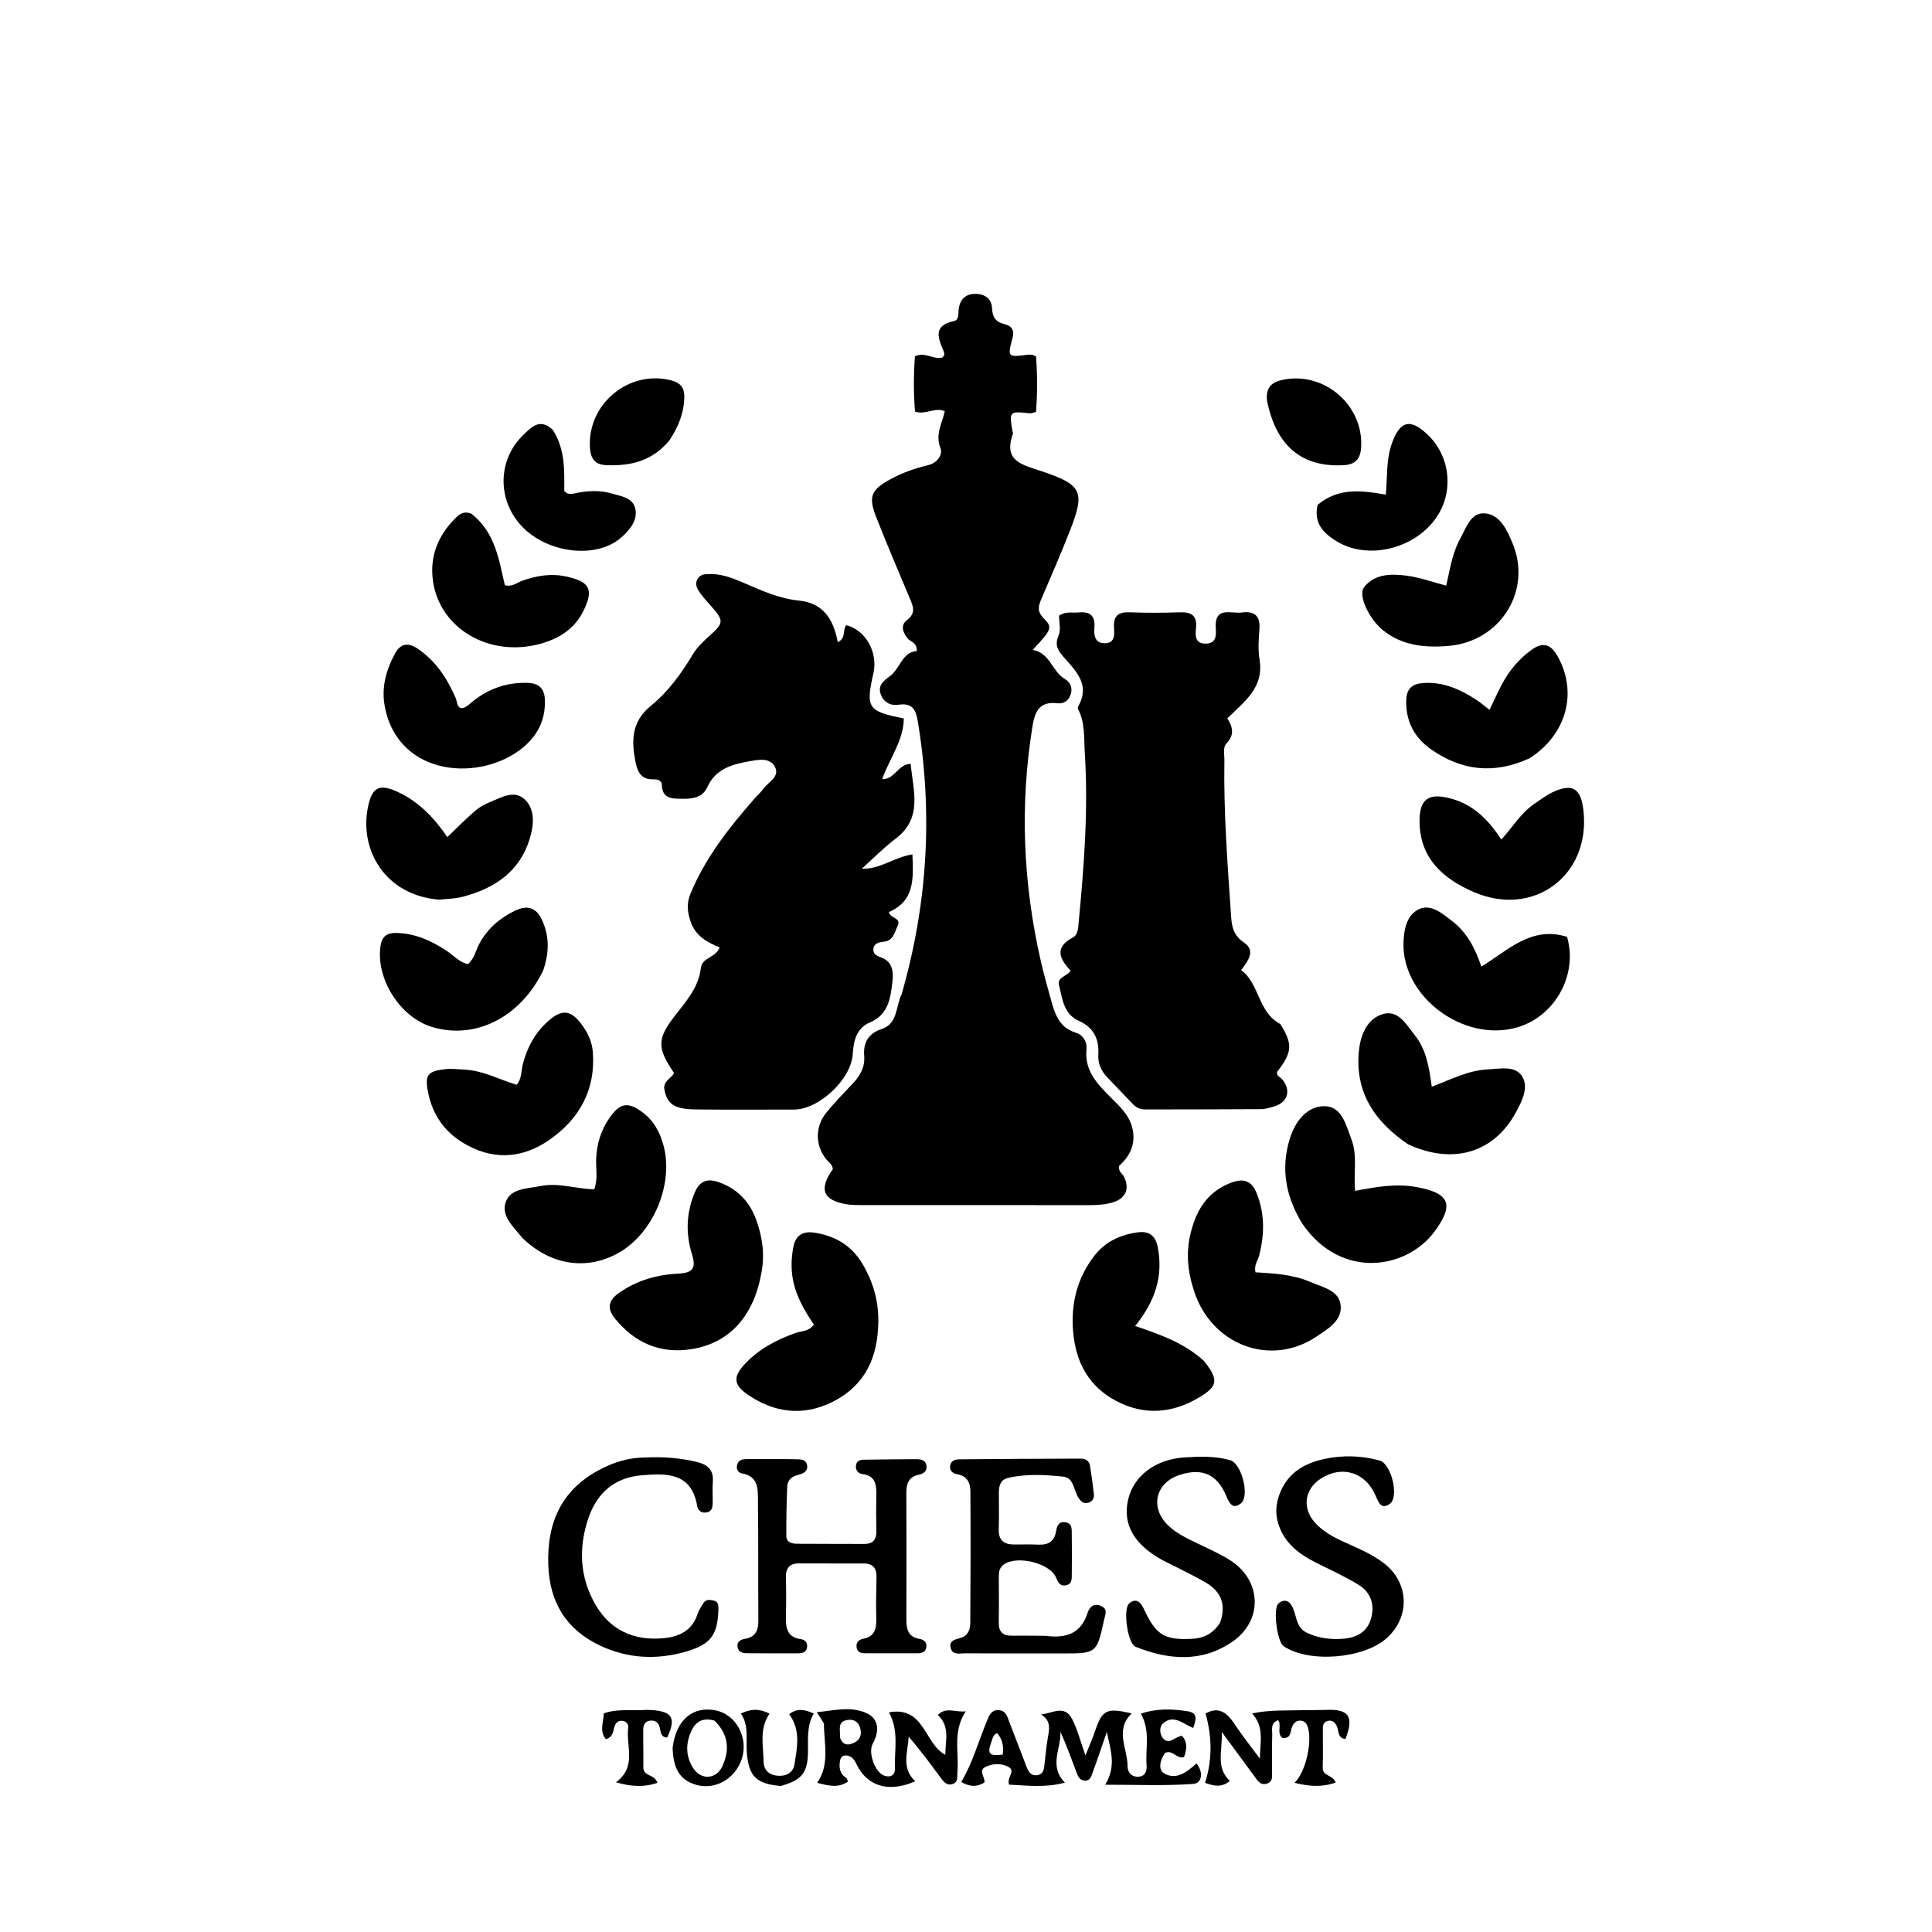 <svg version="1.1" id="Layer_1" xmlns="http://www.w3.org/2000/svg" xmlns:xlink="http://www.w3.org/1999/xlink" x="0px" y="0px"
	 width="100%" viewBox="0 0 608 608" enable-background="new 0 0 608 608" xml:space="preserve">
<path fill="#000000" opacity="1" stroke="none" 
	d="
M283.767,312.81 
	C291.954,284.313 293.603,255.839 288.827,226.97 
	C288.222,223.31 287.068,221.122 282.77,221.78 
	C280.337,222.153 278.103,221.091 277.179,218.515 
	C276.184,215.738 277.938,214.329 279.982,212.854 
	C283.326,210.442 283.822,205.202 288.532,204.881 
	C288.557,202.097 286.55,202.016 285.638,200.919 
	C284.053,199.013 283.354,196.703 285.397,195.166 
	C288.413,192.897 287.316,190.706 286.258,188.183 
	C282.715,179.736 279.113,171.311 275.76,162.789 
	C273.177,156.227 274.118,154.109 280.374,150.726 
	C284.062,148.732 288.009,147.352 292.055,146.39 
	C295.177,145.648 296.729,142.946 295.942,140.953 
	C294.257,136.679 296.484,133.275 297.312,129.421 
	C294.167,128.018 291.35,130.664 287.955,129.523 
	C287.469,123.755 287.513,117.867 287.926,112.124 
	C291.185,110.635 293.777,113.254 296.501,112.527 
	C297.218,112.008 297.292,111.325 297.03,110.699 
	C295.295,106.548 293.367,102.48 300.228,101.033 
	C301.925,100.675 301.518,98.566 301.73,97.113 
	C302.186,93.98 304.097,92.394 307.206,92.484 
	C310.079,92.566 312.075,94.146 312.203,97.036 
	C312.326,99.798 313.305,101.304 316.031,101.986 
	C318.118,102.509 319.379,103.61 318.636,106.36 
	C317.002,112.404 317.171,112.446 323.236,111.654 
	C323.728,111.59 324.239,111.577 324.729,111.635 
	C325.038,111.671 325.326,111.884 326.067,112.218 
	C326.458,117.917 326.493,123.806 326.033,129.637 
	C325.069,129.864 324.578,130.113 324.118,130.066 
	C317.557,129.391 317.557,129.382 318.669,135.966 
	C318.697,136.129 318.848,136.316 318.802,136.44 
	C315.555,145.234 321.843,146.282 327.88,148.317 
	C340.673,152.629 341.523,154.74 336.625,167.219 
	C333.826,174.348 330.776,181.38 327.75,188.417 
	C326.775,190.686 326.268,192.393 328.469,194.59 
	C331.355,197.472 330.95,198.112 325.004,204.509 
	C330.491,205.497 331.025,211.269 335.139,213.698 
	C336.862,214.716 337.577,216.465 336.968,218.458 
	C336.357,220.458 334.783,221.55 332.777,221.315 
	C327.226,220.663 325.706,223.736 324.926,228.547 
	C320.904,253.353 321.945,277.944 327.528,302.385 
	C328.49,306.597 329.672,310.761 330.825,314.927 
	C332.041,319.323 333.472,323.464 338.612,325.006 
	C340.822,325.668 342.158,327.894 341.923,330.156 
	C341.204,337.071 345.467,341.25 349.737,345.549 
	C352.418,348.249 355.261,350.797 356.29,354.778 
	C357.631,359.97 355.561,363.855 352.203,366.869 
	C351.854,368.786 353.227,369.307 353.718,370.305 
	C355.593,374.125 354.268,377.129 350.249,378.365 
	C347.827,379.109 345.357,379.261 342.842,379.259 
	C318.843,379.238 294.843,379.249 270.843,379.238 
	C269.512,379.237 268.166,379.235 266.854,379.043 
	C259.047,377.902 257.516,374.33 262.085,367.96 
	C262.053,366.455 260.745,365.758 259.951,364.744 
	C256.514,360.355 256.449,354.514 260.119,350.043 
	C262.758,346.828 265.677,343.84 268.529,340.805 
	C270.795,338.393 272.238,335.691 271.961,332.282 
	C271.618,328.073 273.335,325.197 277.407,323.856 
	C282.631,322.136 281.777,316.867 283.767,312.81 
z"/>
<path fill="#000000" opacity="1" stroke="none" 
	d="
M209.003,342.348 
	C209.108,339.862 211.37,339.287 212.123,337.699 
	C206.637,329.548 206.697,326.847 212.904,318.996 
	C216.33,314.663 219.893,310.42 220.554,304.683 
	C220.955,301.201 225.11,301.553 226.488,298.14 
	C222.481,296.531 218.789,294.527 217.275,289.843 
	C216.286,286.784 216.056,284.246 217.294,281.251 
	C221.952,269.983 229.321,260.582 237.251,251.538 
	C238.239,250.411 239.375,249.399 240.258,248.198 
	C241.837,246.054 245.536,244.391 243.844,241.285 
	C242.188,238.245 238.468,239.114 235.587,239.62 
	C230.266,240.555 225.172,242.023 222.62,247.668 
	C221.07,251.096 217.879,251.417 214.558,251.38 
	C211.393,251.345 208.418,251.363 208.271,246.959 
	C208.225,245.57 206.867,245.203 205.621,245.252 
	C201.651,245.408 200.546,242.681 199.948,239.564 
	C198.679,232.95 198.748,227.06 204.864,222.084 
	C210.251,217.702 214.45,211.924 218.064,205.88 
	C219.457,203.55 221.433,201.775 223.41,199.983 
	C227.802,196.005 227.821,195.346 223.808,190.753 
	C222.713,189.499 221.547,188.294 220.572,186.952 
	C219.603,185.618 218.539,184.157 219.428,182.379 
	C220.33,180.575 222.12,180.638 223.792,180.652 
	C227.545,180.683 230.968,182.085 234.311,183.535 
	C239.815,185.924 245.301,188.39 251.331,188.987 
	C259.094,189.756 262.31,194.865 263.645,202.105 
	C266.398,200.762 265.065,198.138 266.324,196.751 
	C272.396,198.273 276.349,205.254 274.868,211.839 
	C272.397,222.822 273.049,223.835 284.434,226.09 
	C284.35,233.073 279.944,238.642 277.618,245.217 
	C281.662,245.271 282.568,240.49 286.587,240.381 
	C287.368,248.883 290.508,257.454 281.756,264.014 
	C278.181,266.694 275.034,269.946 271.178,273.398 
	C277.122,273.581 281.342,269.724 287.138,268.895 
	C287.457,276.469 287.895,283.492 279.734,287.031 
	C280.229,289.179 283.772,288.72 282.458,291.458 
	C281.474,293.51 281.105,296.046 278.134,296.36 
	C276.601,296.521 274.975,296.847 274.84,298.745 
	C274.723,300.399 276.287,300.931 277.467,301.381 
	C281.178,302.796 281.145,306.432 280.842,308.968 
	C280.251,313.923 279.672,319.272 273.806,321.736 
	C269.62,323.493 268.601,327.43 268.368,331.658 
	C267.93,339.611 257.746,349.182 249.84,349.18 
	C239.513,349.176 229.185,349.271 218.86,349.137 
	C212.061,349.049 209.775,347.412 209.003,342.348 
z"/>
<path fill="#000000" opacity="1" stroke="none" 
	d="
M402.914,322.265 
	C406.904,328.627 406.694,331.13 401.907,337.324 
	C401.625,338.633 402.855,338.907 403.461,339.62 
	C406.354,343.025 405.351,346.812 401.158,348.138 
	C399.737,348.587 398.236,349.035 396.768,349.045 
	C384.609,349.134 372.45,349.118 360.29,349.142 
	C358.681,349.145 357.451,348.469 356.362,347.303 
	C353.746,344.505 351.045,341.787 348.416,339.002 
	C346.51,336.982 345.465,334.62 345.639,331.764 
	C345.931,326.959 344.113,323.309 339.584,321.298 
	C334.669,319.116 334.354,314.351 333.287,310.064 
	C332.613,307.361 335.778,307.365 336.931,305.47 
	C333.494,301.849 331.63,298.169 337.683,294.994 
	C339.231,294.182 339.285,292.074 339.438,290.476 
	C341.154,272.573 342.541,254.593 341.371,236.664 
	C341.093,232.409 341.527,227.434 339.282,223.218 
	C339.15,222.97 339.179,222.511 339.324,222.26 
	C343.18,215.583 338.65,211.194 334.833,206.889 
	C332.852,204.656 331.847,202.991 333.148,199.94 
	C333.916,198.138 333.288,195.742 333.288,193.774 
	C335.343,192.281 337.41,192.943 339.349,192.743 
	C342.845,192.382 344.717,193.588 344.412,197.458 
	C344.222,199.856 344.476,202.509 347.792,202.423 
	C350.98,202.339 350.706,199.585 350.577,197.535 
	C350.339,193.761 351.968,192.543 355.579,192.687 
	C360.735,192.893 365.91,192.886 371.067,192.69 
	C374.751,192.55 376.82,193.506 376.38,197.69 
	C376.136,200.014 376.041,202.705 379.628,202.544 
	C382.776,202.403 382.754,199.91 382.603,197.769 
	C382.104,190.648 387.376,193.207 390.835,192.748 
	C394.893,192.21 396.674,193.892 396.338,198.095 
	C396.087,201.24 395.87,204.491 396.379,207.573 
	C397.837,216.406 391.615,220.734 386.237,226.087 
	C387.773,228.454 388.708,231.086 386.043,233.867 
	C384.72,235.249 385.345,237.38 385.315,239.189 
	C385.048,255.685 386.331,272.119 387.439,288.556 
	C387.649,291.665 388.255,294.447 391.421,296.572 
	C395.326,299.192 392.733,302.371 390.591,305.304 
	C396.452,309.59 395.771,318.453 402.914,322.265 
z"/>
<path fill="#000000" opacity="1" stroke="none" 
	d="
M236.613,459.174 
	C241.507,459.202 245.994,459.119 250.477,459.228 
	C251.871,459.261 253.732,459.166 254.001,461.203 
	C254.259,463.154 252.647,463.768 251.209,464.129 
	C249.179,464.64 247.818,465.761 247.736,467.823 
	C247.531,472.971 247.436,478.126 247.453,483.278 
	C247.461,485.528 249.301,485.81 251.034,485.821 
	C258.024,485.869 265.015,485.854 272.005,485.88 
	C274.76,485.89 275.85,484.473 275.793,481.814 
	C275.715,478.154 275.696,474.489 275.771,470.829 
	C275.84,467.472 275.722,464.415 271.316,463.877 
	C270.141,463.733 269.261,462.738 269.356,461.354 
	C269.454,459.903 270.435,459.389 271.748,459.371 
	C277.235,459.299 282.722,459.202 288.209,459.204 
	C289.712,459.204 291.363,459.389 291.573,461.4 
	C291.747,463.075 290.525,463.816 289.166,464.09 
	C285.795,464.771 285.211,467.098 285.222,470.04 
	C285.274,483.19 285.291,496.34 285.232,509.49 
	C285.219,512.609 285.709,515.137 289.374,515.764 
	C290.875,516.021 291.815,516.978 291.476,518.583 
	C291.188,519.946 289.992,520.286 288.764,520.29 
	C283.271,520.308 277.779,520.3 272.286,520.284 
	C271.059,520.28 269.893,520.019 269.609,518.591 
	C269.289,516.983 270.117,516.018 271.647,515.73 
	C275.251,515.052 275.84,512.57 275.764,509.423 
	C275.658,505.099 275.728,500.767 275.834,496.441 
	C275.904,493.602 274.831,492.025 271.821,492.031 
	C264.997,492.044 258.174,491.992 251.35,492.008 
	C248.436,492.015 247.239,493.545 247.322,496.449 
	C247.442,500.608 247.422,504.774 247.322,508.933 
	C247.238,512.419 247.817,515.274 252.015,515.836 
	C253.285,516.005 254.128,516.849 253.998,518.261 
	C253.835,520.029 252.472,520.291 251.097,520.298 
	C245.771,520.327 240.444,520.311 235.118,520.274 
	C233.726,520.265 232.349,519.962 232.107,518.294 
	C231.857,516.568 233.107,515.966 234.512,515.723 
	C237.813,515.152 238.674,513.021 238.652,509.957 
	C238.564,497.473 238.678,484.987 238.53,472.504 
	C238.486,468.793 238.829,464.569 233.454,463.669 
	C232.198,463.458 231.585,462.175 232.001,460.899 
	C232.687,458.8 234.599,459.253 236.613,459.174 
z"/>
<path fill="#000000" opacity="1" stroke="none" 
	d="
M378.84,428.248 
	C383.594,434.195 383.354,436.236 377.202,439.868 
	C368.891,444.775 360.215,445.492 351.5,440.997 
	C342.533,436.371 338.436,428.539 337.687,418.756 
	C337.026,410.139 339.005,402.233 344.32,395.283 
	C347.77,390.772 352.501,388.591 357.975,387.827 
	C361.513,387.333 363.614,388.74 364.338,392.443 
	C366.128,401.601 363.528,409.515 357.234,417.287 
	C365.066,419.986 372.604,422.561 378.84,428.248 
z"/>
<path fill="#000000" opacity="1" stroke="none" 
	d="
M276.334,417.866 
	C275.799,428.867 271.043,436.873 261.493,441.421 
	C252.508,445.699 243.657,444.558 235.466,438.996 
	C230.847,435.86 230.578,433.346 234.396,429.259 
	C238.809,424.535 244.371,421.612 250.422,419.465 
	C252.232,418.824 254.476,419.106 256.132,416.854 
	C252.999,412.194 250.082,407.264 249.319,401.301 
	C248.927,398.236 249.101,395.373 249.673,392.424 
	C250.378,388.785 252.615,387.385 256.156,387.899 
	C262.783,388.862 268.036,391.957 271.489,397.849 
	C275.032,403.896 276.816,410.364 276.334,417.866 
z"/>
<path fill="#000000" opacity="1" stroke="none" 
	d="
M239.658,400.343 
	C237.286,414.107 229.632,422.698 217.544,424.586 
	C207.741,426.118 199.648,422.577 193.42,414.802 
	C190.84,411.581 191.627,409.118 194.794,406.883 
	C200.415,402.917 206.8,401.134 213.503,400.803 
	C218.223,400.57 219.086,398.986 217.729,394.571 
	C215.736,388.087 215.953,381.515 218.722,375.107 
	C220.23,371.619 222.64,370.841 225.939,371.947 
	C231.846,373.928 235.847,377.997 237.94,383.772 
	C239.823,388.968 240.75,394.359 239.658,400.343 
z"/>
<path fill="#000000" opacity="1" stroke="none" 
	d="
M375.112,386.52 
	C377.116,379.472 380.981,374.562 387.626,372.129 
	C391.339,370.769 393.921,371.557 395.51,375.589 
	C398.07,382.085 397.949,388.555 396.25,395.151 
	C395.846,396.719 394.585,398.065 395.09,400.391 
	C400.866,400.747 406.845,401.028 412.364,403.439 
	C416.256,405.14 421.599,406.043 421.928,411.05 
	C422.235,415.736 417.727,418.342 414.139,420.721 
	C399.856,430.193 381.469,423.371 375.851,406.55 
	C373.701,400.115 372.985,393.557 375.112,386.52 
z"/>
<path fill="#000000" opacity="1" stroke="none" 
	d="
M164.398,389.576 
	C161.458,385.962 157.471,382.458 159.25,378.036 
	C160.911,373.905 166.148,374.063 170.162,373.242 
	C175.795,372.09 181.308,374.18 187.012,374.27 
	C188.21,371.011 187.497,367.834 187.61,364.738 
	C187.786,359.935 189.161,355.565 191.902,351.669 
	C195.182,347.008 197.659,346.654 202.28,350.108 
	C205.758,352.708 207.698,356.354 208.803,360.461 
	C212.064,372.57 205.675,387.951 194.837,394.177 
	C184.828,399.926 173.338,398.277 164.398,389.576 
z"/>
<path fill="#000000" opacity="1" stroke="none" 
	d="
M409.806,385.052 
	C404.584,376.507 403.023,367.7 405.877,358.432 
	C407.53,353.063 411.137,348.121 416.806,348.12 
	C422.293,348.119 423.584,354.08 425.302,358.569 
	C427.267,363.705 425.897,369.092 426.454,374.769 
	C432.986,373.531 439.277,372.366 445.823,373.576 
	C456.168,375.488 457.721,379.004 451.517,387.473 
	C442.812,399.357 422.122,402.997 409.806,385.052 
z"/>
<path fill="#000000" opacity="1" stroke="none" 
	d="
M146.308,336.616 
	C152.317,336.968 157.185,339.792 162.604,341.376 
	C164.248,339.421 163.999,336.946 164.559,334.799 
	C165.945,329.477 168.473,324.898 172.585,321.274 
	C176.851,317.514 179.611,317.823 182.979,322.298 
	C184.911,324.866 186.29,327.716 186.552,330.959 
	C187.519,342.879 182.382,352.069 172.953,358.67 
	C164.138,364.841 154.609,365.233 145.292,359.378 
	C139.681,355.852 136.167,350.646 134.801,344.173 
	C133.547,338.231 134.459,337.067 140.438,336.439 
	C142.23,336.251 144.07,336.523 146.308,336.616 
z"/>
<path fill="#000000" opacity="1" stroke="none" 
	d="
M443.116,360.112 
	C432.464,352.875 426.324,343.605 427.664,330.597 
	C428.182,325.57 430.262,320.606 435.177,319.132 
	C440.064,317.666 442.62,322.508 445.272,325.826 
	C448.933,330.407 449.746,336.056 450.585,342.008 
	C456.561,339.717 462.043,336.824 468.285,336.53 
	C472.075,336.352 476.756,335.249 478.954,338.647 
	C481.187,342.099 479.06,346.331 477.141,349.898 
	C470.236,362.735 457.383,366.69 443.116,360.112 
z"/>
<path fill="#000000" opacity="1" stroke="none" 
	d="
M170.922,305.453 
	C163.708,320.226 149.568,327.288 135.978,323.196 
	C125.935,320.171 118.3,308.144 119.729,297.8 
	C120.155,294.718 121.716,293.538 124.747,293.601 
	C130.649,293.724 135.708,296.028 140.512,299.194 
	C142.697,300.635 144.474,302.755 147.221,303.425 
	C149.312,301.699 149.701,299.084 150.87,296.941 
	C153.453,292.207 157.273,288.906 162.045,286.609 
	C165.825,284.789 168.689,285.432 170.583,289.546 
	C172.958,294.707 172.856,299.843 170.922,305.453 
z"/>
<path fill="#000000" opacity="1" stroke="none" 
	d="
M493.149,294.823 
	C496.666,306.942 489.218,319.972 477.323,323.351 
	C460.579,328.108 441.269,313.723 441.676,296.803 
	C441.776,292.648 442.629,288.192 446.226,286.281 
	C450.175,284.183 453.794,287.417 456.959,289.838 
	C461.593,293.383 464.235,298.358 466.177,304.197 
	C474.652,299.016 481.883,291.317 493.149,294.823 
z"/>
<path fill="#000000" opacity="1" stroke="none" 
	d="
M138.157,283.126 
	C121.186,281.707 113.278,267.599 115.691,254.541 
	C116.964,247.652 119.254,246.365 125.636,249.44 
	C132.077,252.544 136.815,257.619 140.777,263.432 
	C143.823,260.522 146.462,257.834 149.294,255.367 
	C150.653,254.183 152.278,253.171 153.953,252.511 
	C157.594,251.077 161.801,248.393 165.15,251.585 
	C168.483,254.76 168.005,259.69 166.727,263.897 
	C163.543,274.374 155.574,279.633 145.508,282.241 
	C143.274,282.82 140.9,282.856 138.157,283.126 
z"/>
<path fill="#000000" opacity="1" stroke="none" 
	d="
M482.962,252.889 
	C484.928,251.6 486.506,250.329 488.283,249.469 
	C494.728,246.352 497.483,247.912 498.3,254.979 
	C500.671,275.472 482.641,288.948 463.673,280.675 
	C454.179,276.534 446.937,270.21 446.735,258.816 
	C446.602,251.352 449.553,249.363 456.76,251.35 
	C463.754,253.278 468.438,258.046 472.468,264.2 
	C476.034,260.319 478.522,255.912 482.962,252.889 
z"/>
<path fill="#000000" opacity="1" stroke="none" 
	d="
M147.359,221.938 
	C152.775,217.04 158.862,214.739 165.827,214.892 
	C169.526,214.973 171.459,216.521 171.492,220.711 
	C171.538,226.721 169.223,231.289 164.784,235.064 
	C151.775,246.129 125.47,244.801 121.114,222.461 
	C119.94,216.44 121.478,210.911 124.308,205.67 
	C125.993,202.55 128.38,202.082 131.352,204.082 
	C137.097,207.949 140.686,213.413 143.401,219.642 
	C143.991,220.997 143.768,224.506 147.359,221.938 
z"/>
<path fill="#000000" opacity="1" stroke="none" 
	d="
M481.365,238.628 
	C470.241,243.745 459.977,242.566 450.378,235.833 
	C445.17,232.18 442.423,227.156 442.538,220.539 
	C442.605,216.639 444.451,215.176 447.957,214.946 
	C454.263,214.533 459.658,216.968 464.742,220.331 
	C465.977,221.148 467.105,222.127 468.751,223.391 
	C470.106,220.585 471.286,217.945 472.633,215.393 
	C474.917,211.068 477.974,207.381 481.973,204.505 
	C485.393,202.045 487.889,202.545 490.074,206.35 
	C496.572,217.666 493.157,231.046 481.365,238.628 
z"/>
<path fill="#000000" opacity="1" stroke="none" 
	d="
M328.911,514.79 
	C335.493,515.654 340.174,514.126 342.241,507.61 
	C342.81,505.815 344.125,504.383 346.469,505.386 
	C348.73,506.353 347.843,508.008 347.491,509.613 
	C345.133,520.351 345.142,520.346 334.231,520.335 
	C324.069,520.325 313.908,520.366 303.747,520.296 
	C302.056,520.284 299.706,521.005 299.153,518.5 
	C298.65,516.221 300.706,515.929 302.294,515.462 
	C304.642,514.772 305.333,512.808 305.347,510.789 
	C305.446,496.97 305.474,483.149 305.381,469.33 
	C305.363,466.737 304.416,464.467 301.241,463.943 
	C299.924,463.726 298.707,462.867 299.039,461.152 
	C299.37,459.444 300.889,459.256 302.159,459.244 
	C314.817,459.118 327.476,459.067 340.134,459.025 
	C341.607,459.021 342.775,459.72 343.025,461.258 
	C343.506,464.207 343.903,467.173 344.233,470.144 
	C344.372,471.39 343.883,472.489 342.565,472.884 
	C341.028,473.344 340.136,472.535 339.341,471.258 
	C337.899,468.942 337.902,465.039 334.608,464.694 
	C328.845,464.091 322.973,463.763 317.219,465.104 
	C314.816,465.664 314.347,467.632 314.341,469.769 
	C314.331,473.6 314.442,477.435 314.309,481.261 
	C314.188,484.755 315.961,486.06 319.172,486.053 
	C321.67,486.048 324.173,485.977 326.666,486.097 
	C329.757,486.246 331.785,485.24 332.339,481.91 
	C332.578,480.477 333,478.81 335.086,479.026 
	C337.491,479.274 337.26,481.205 337.285,482.817 
	C337.348,486.981 337.342,491.146 337.291,495.31 
	C337.273,496.767 337.451,498.504 335.438,498.896 
	C333.507,499.272 332.94,497.836 332.307,496.386 
	C330.304,491.798 319.745,489.332 315.76,492.439 
	C314.561,493.373 314.337,494.629 314.334,495.99 
	C314.324,500.821 314.408,505.654 314.309,510.482 
	C314.248,513.423 315.474,514.795 318.437,514.751 
	C321.767,514.701 325.099,514.775 328.911,514.79 
z"/>
<path fill="#000000" opacity="1" stroke="none" 
	d="
M148.304,161.653 
	C155.862,167.508 156.985,176.101 158.875,184.168 
	C161.181,184.765 162.656,183.369 164.313,182.774 
	C168.949,181.112 173.569,180.365 178.502,181.49 
	C185.53,183.093 186.858,185.46 183.736,191.991 
	C180.957,197.805 176.067,200.959 169.995,202.616 
	C154.046,206.97 138.335,197.887 136.239,182.733 
	C135.172,175.022 137.926,168.341 143.502,162.885 
	C144.733,161.681 146.114,160.772 148.304,161.653 
z"/>
<path fill="#000000" opacity="1" stroke="none" 
	d="
M459.086,170.34 
	C461.344,166.51 462.593,161.147 467.364,161.563 
	C472.109,161.976 474.307,166.883 476.035,171.063 
	C482.178,185.92 472.187,201.867 455.887,203.263 
	C448.438,203.901 441.214,203.23 435.106,198.238 
	C430.828,194.741 427.321,187.318 429.251,184.831 
	C432.586,180.533 437.749,180.566 442.509,181.145 
	C446.702,181.655 450.772,183.173 455.117,184.304 
	C456.244,179.522 456.872,174.892 459.086,170.34 
z"/>
<path fill="#000000" opacity="1" stroke="none" 
	d="
M383.945,510.671 
	C385.997,504.931 384.231,500.83 379.457,498.034 
	C376.16,496.104 372.69,494.471 369.293,492.713 
	C367.963,492.024 366.591,491.414 365.291,490.673 
	C356.748,485.804 353.334,479.633 354.979,472.106 
	C356.626,464.571 363.499,459.241 372.765,458.649 
	C377.568,458.342 382.432,458.176 387.149,459.521 
	C390.744,460.546 393.388,470.831 390.503,473.115 
	C387.821,475.238 386.784,472.832 385.897,470.744 
	C383.022,463.973 378.353,461.864 371.285,464.14 
	C363.53,466.637 361.774,474.563 367.747,480.183 
	C370.585,482.853 374.109,484.386 377.562,486.055 
	C380.854,487.646 384.234,489.142 387.29,491.122 
	C397.071,497.459 397.471,509.976 387.905,516.592 
	C378.214,523.296 367.764,522.389 357.372,518.246 
	C354.853,517.242 353.292,506.27 355.388,504.562 
	C357.499,502.841 358.92,504.079 359.936,506.272 
	C363.771,514.552 366.369,516.121 374.919,515.749 
	C378.665,515.587 381.684,514.22 383.945,510.671 
z"/>
<path fill="#000000" opacity="1" stroke="none" 
	d="
M402.684,470.168 
	C405.278,463.294 410.735,460.422 416.907,459.106 
	C422.606,457.891 428.503,458.055 434.208,459.639 
	C437.819,460.643 440.365,470.97 437.439,473.194 
	C434.66,475.307 433.766,472.659 432.911,470.679 
	C429.724,463.297 422.34,461.006 415.613,465.343 
	C410.546,468.609 409.73,474.555 413.73,479.07 
	C416.929,482.678 421.254,484.513 425.505,486.407 
	C429.016,487.971 432.48,489.619 435.524,491.958 
	C443.449,498.048 443.853,508.681 436.507,515.428 
	C429.296,522.051 411.863,523.449 403.944,518.04 
	C401.88,516.631 400.497,506.025 402.397,504.538 
	C404.532,502.867 406.087,504.07 406.984,506.27 
	C408.082,508.962 408.009,512.27 411.233,513.803 
	C414.955,515.572 418.862,516.06 422.91,515.692 
	C427.079,515.314 430.339,513.475 431.49,509.267 
	C432.66,504.991 431.408,501.119 427.624,498.786 
	C423.39,496.176 418.821,494.102 414.358,491.875 
	C408.837,489.12 404.103,485.632 402.233,479.368 
	C401.348,476.403 401.445,473.455 402.684,470.168 
z"/>
<path fill="#000000" opacity="1" stroke="none" 
	d="
M203.16,458.665 
	C208.98,458.395 214.237,458.839 219.465,460.128 
	C222.934,460.983 224.622,462.749 224.322,466.412 
	C224.146,468.562 224.325,470.74 224.288,472.904 
	C224.264,474.27 224.112,475.63 222.389,475.957 
	C220.763,476.265 219.641,475.38 219.407,473.979 
	C217.629,463.351 209.761,463.607 201.895,464.277 
	C193.366,465.003 187.842,469.839 185.139,477.854 
	C182.01,487.138 182.437,496.321 187.315,504.856 
	C191.983,513.024 199.503,516.413 208.792,515.543 
	C213.67,515.086 217.796,513.203 219.5,507.984 
	C219.906,506.742 220.656,505.589 221.375,504.478 
	C222.13,503.311 223.324,503.408 224.518,503.668 
	C226.011,503.992 226.12,505.044 226.089,506.321 
	C225.888,514.605 223.634,517.542 215.688,519.815 
	C206.516,522.438 197.454,521.918 188.886,517.889 
	C178.317,512.92 172.961,504.384 172.545,492.545 
	C172.068,478.961 176.849,468.509 189.293,462.206 
	C193.488,460.081 197.918,458.692 203.16,458.665 
z"/>
<path fill="#000000" opacity="1" stroke="none" 
	d="
M173.961,135.277 
	C177.952,141.496 177.587,148.205 177.569,154.557 
	C178.993,155.954 180.276,155.364 181.569,155.114 
	C185.201,154.412 188.874,154.255 192.441,155.29 
	C195.413,156.153 199.243,156.584 199.953,160.18 
	C200.683,163.878 198.143,166.812 195.49,169.157 
	C187.712,176.029 172.194,174.177 164.126,165.528 
	C156.398,157.242 156.585,144.583 164.777,136.78 
	C167.198,134.474 169.924,131.424 173.961,135.277 
z"/>
<path fill="#000000" opacity="1" stroke="none" 
	d="
M414.654,158.871 
	C421.217,153.361 428.526,154.35 436.114,155.658 
	C436.624,150.029 436.207,144.705 437.991,139.639 
	C440.565,132.331 443.863,131.519 449.483,136.988 
	C456.523,143.84 457.555,155.047 451.883,163.061 
	C444.998,172.79 430.526,176.304 420.722,170.395 
	C416.648,167.939 413.288,164.722 414.654,158.871 
z"/>
<path fill="#000000" opacity="1" stroke="none" 
	d="
M366.652,551.644 
	C364.998,553.914 364.426,556.932 366.337,558.066 
	C370.136,560.322 373.487,557.698 376.532,554.962 
	C378.89,557.901 378.153,561.223 375.481,561.409 
	C366.495,562.036 357.439,561.647 347.815,561.647 
	C351.551,555.48 349.3,550.285 348.326,545.024 
	C346.862,549.247 345.445,553.488 343.904,557.683 
	C343.474,558.856 343.182,560.418 341.398,560.364 
	C339.742,560.315 339.224,558.94 338.761,557.72 
	C337.135,553.442 335.599,549.13 333.679,544.915 
	C334.126,550.136 329.856,555.553 335.13,561.004 
	C328.849,562.675 323.107,561.878 317.562,561.627 
	C316.738,559.26 319.78,557.394 317.384,556.066 
	C315.163,554.836 312.465,554.925 310.178,556.02 
	C307.715,557.199 310.074,559.243 309.803,560.959 
	C307.468,562.412 305.177,562.35 302.509,560.789 
	C306.104,554.719 307.918,548.007 310.565,541.628 
	C311.277,539.911 311.886,538.083 314.246,538.185 
	C316.613,538.286 316.993,540.237 317.645,541.941 
	C319.428,546.605 321.262,551.249 323.021,555.921 
	C323.658,557.614 324.464,559.021 326.573,558.611 
	C328.47,558.243 328.545,556.657 328.715,555.127 
	C329.045,552.155 329.32,549.167 329.858,546.229 
	C330.328,543.662 330.56,541.332 327.602,539.533 
	C331.182,539.218 335.002,536.316 337.413,541.012 
	C339.064,544.225 339.949,547.832 341.597,552.438 
	C342.874,549.219 343.847,547.04 344.611,544.79 
	C346.9,538.047 348.173,537.361 356.144,539.21 
	C350.716,544.434 354.867,550.261 354.84,555.85 
	C354.83,557.807 356.231,559.358 358.476,559.108 
	C360.637,558.868 360.952,557.065 360.824,555.328 
	C360.437,550.105 362.077,544.684 359.022,539.297 
	C364.031,537.583 368.933,537.784 373.806,538.544 
	C377.091,539.057 376.362,541.291 375.499,543.798 
	C372.327,542.508 369.364,539.424 366.035,542.324 
	C364.745,543.447 364.927,545.744 365.953,546.981 
	C367.938,549.376 369.77,546.448 371.965,546.254 
	C373.852,548.34 373.444,550.612 372.618,552.937 
	C370.247,553.68 369.144,550.527 366.652,551.644 
M311.91,548.443 
	C310.154,552.921 312.738,552.379 315.539,552.196 
	C316.005,549.198 315.243,547.208 313.842,545.406 
	C312.466,545.895 312.443,546.971 311.91,548.443 
z"/>
<path fill="#000000" opacity="1" stroke="none" 
	d="
M210.685,138.553 
	C205.33,145.082 198.454,146.713 190.789,146.383 
	C187.262,146.231 185.882,144.374 185.659,140.994 
	C184.742,127.114 198.024,116.148 211.433,119.76 
	C214.053,120.465 215.356,121.98 215.346,124.733 
	C215.328,129.736 213.602,134.149 210.685,138.553 
z"/>
<path fill="#000000" opacity="1" stroke="none" 
	d="
M398.703,125.914 
	C398.319,121.689 400.452,120.172 403.847,119.49 
	C416.862,116.876 429.207,127.633 428.341,140.837 
	C428.106,144.435 426.551,146.198 422.798,146.4 
	C409.712,147.106 401.53,140.37 398.703,125.914 
z"/>
<path fill="#000000" opacity="1" stroke="none" 
	d="
M259.291,542.375 
	C258.607,541.221 258.075,540.417 257.033,538.844 
	C262.64,538.252 267.593,536.923 272.529,539.04 
	C276.341,540.674 277.038,544.414 274.636,548.792 
	C273.088,551.614 275.453,557.978 278.422,558.852 
	C280.577,559.487 281.737,558.399 281.648,556.354 
	C281.401,550.661 282.997,544.787 279.753,538.879 
	C290.961,536.81 290.851,548.779 297.498,552.236 
	C297.428,547.96 299.155,543.464 295.119,539.682 
	C297.781,537.079 300.472,538.912 303.923,538.56 
	C299.679,545.023 301.855,551.397 301.299,557.511 
	C301.168,558.953 301.674,560.749 299.86,561.404 
	C297.88,562.119 296.854,560.573 295.853,559.214 
	C292.702,554.941 289.549,550.67 285.942,546.526 
	C285.743,551.393 283.501,556.396 288.036,560.55 
	C280.223,564.024 273.703,562.39 270.193,556.419 
	C269.218,554.76 268.699,552.539 266.19,552.441 
	C265.281,552.406 264.608,552.925 264.413,553.865 
	C263.944,556.132 264.184,558.158 266.36,559.544 
	C266.58,559.684 266.613,560.119 266.835,560.67 
	C263.808,562.777 260.719,561.973 257.17,561.059 
	C261.208,555.161 259.311,548.841 259.291,542.375 
M264.394,546.979 
	C265.479,549.647 267.491,549.22 269.296,548.146 
	C271.132,547.054 271.2,545.089 270.511,543.259 
	C269.809,541.393 268.124,540.971 266.384,541.336 
	C263.52,541.936 264.434,544.334 264.394,546.979 
z"/>
<path fill="#000000" opacity="1" stroke="none" 
	d="
M410.612,538.166 
	C413.187,538.16 415.343,538.182 417.495,538.101 
	C424.56,537.837 426.135,540.233 423.408,547.257 
	C420.809,547.012 421.412,544.587 420.649,543.132 
	C420.038,541.964 419.245,541.266 417.896,541.557 
	C416.739,541.806 416.306,542.728 416.298,543.785 
	C416.266,547.943 416.399,552.105 416.256,556.258 
	C416.161,559.027 419.375,558.401 420.342,560.964 
	C416.029,562.508 411.998,562.193 407.379,561.044 
	C411.066,557.556 413.091,547.585 411.481,543.279 
	C411.094,542.244 410.486,541.567 409.36,541.487 
	C408.007,541.392 407.204,542.155 406.668,543.301 
	C405.979,544.775 406.458,547.263 403.583,546.908 
	C401.652,545.459 403.439,543.035 402.223,541.338 
	C399.702,542.291 400.421,544.391 400.367,546.058 
	C400.247,549.714 400.379,553.379 400.281,557.037 
	C400.24,558.594 400.858,560.608 398.697,561.303 
	C396.67,561.954 395.747,560.344 394.754,558.987 
	C391.638,554.729 388.5,550.487 384.493,545.049 
	C384.741,551.224 382.512,556.185 387.033,560.463 
	C384.405,562.659 381.886,562.013 379.248,561.072 
	C381.533,553.735 381.458,546.682 379.39,539.234 
	C383.746,536.775 386.343,539.224 388.752,542.899 
	C390.918,546.204 393.418,549.29 396.498,553.459 
	C396.541,547.969 397.938,543.598 394.055,539.216 
	C399.784,537.996 405.018,538.378 410.612,538.166 
z"/>
<path fill="#000000" opacity="1" stroke="none" 
	d="
M211.665,550.069 
	C212.762,541.203 218.012,536.816 225.268,538.269 
	C231.652,539.547 235.596,546.869 233.457,553.472 
	C231.269,560.227 224.306,563.784 218.018,561.34 
	C213.048,559.409 211.861,555.241 211.665,550.069 
M224.837,541.483 
	C221.697,540.547 219.194,541.433 217.743,544.375 
	C215.794,548.329 215.665,552.427 218.028,556.248 
	C220.55,560.326 225.474,560.074 227.417,555.655 
	C229.55,550.804 229.443,545.987 224.837,541.483 
z"/>
<path fill="#000000" opacity="1" stroke="none" 
	d="
M245.728,562.047 
	C237.977,561.434 235.574,558.964 235.012,551.404 
	C234.711,547.351 235.759,543.146 233.166,539.259 
	C236.364,537.669 239.099,537.708 242.176,539.277 
	C238.845,544.125 240.237,549.319 240.305,554.346 
	C240.342,557.049 242.032,558.605 244.728,558.83 
	C247.382,559.051 249.598,557.855 250.008,555.285 
	C250.851,550 252.07,544.544 248.358,539.449 
	C250.764,537.564 253.158,537.897 256.079,539.242 
	C253.863,543.127 254.323,547.24 254.271,551.313 
	C254.188,557.862 252.38,560.169 245.728,562.047 
z"/>
<path fill="#000000" opacity="1" stroke="none" 
	d="
M203.49,538.105 
	C211.538,538.258 212.993,540.34 209.959,546.807 
	C207.85,546.72 207.956,544.979 207.611,543.61 
	C207.228,542.084 206.266,541.346 204.726,541.471 
	C203.08,541.605 202.444,542.769 202.43,544.219 
	C202.393,548.206 202.512,552.195 202.457,556.181 
	C202.418,559.09 206.035,558.287 206.883,561.048 
	C202.671,562.503 198.657,562.263 193.836,560.891 
	C200.511,555.968 196.938,549.469 197.687,543.766 
	C197.822,542.738 197.262,541.793 196.085,541.583 
	C194.737,541.343 193.864,541.984 193.42,543.252 
	C192.897,544.743 193.024,546.641 190.671,547.319 
	C188.505,544.695 189.992,541.878 189.993,539.186 
	C194.455,537.649 198.807,538.44 203.49,538.105 
z"/>
</svg>
